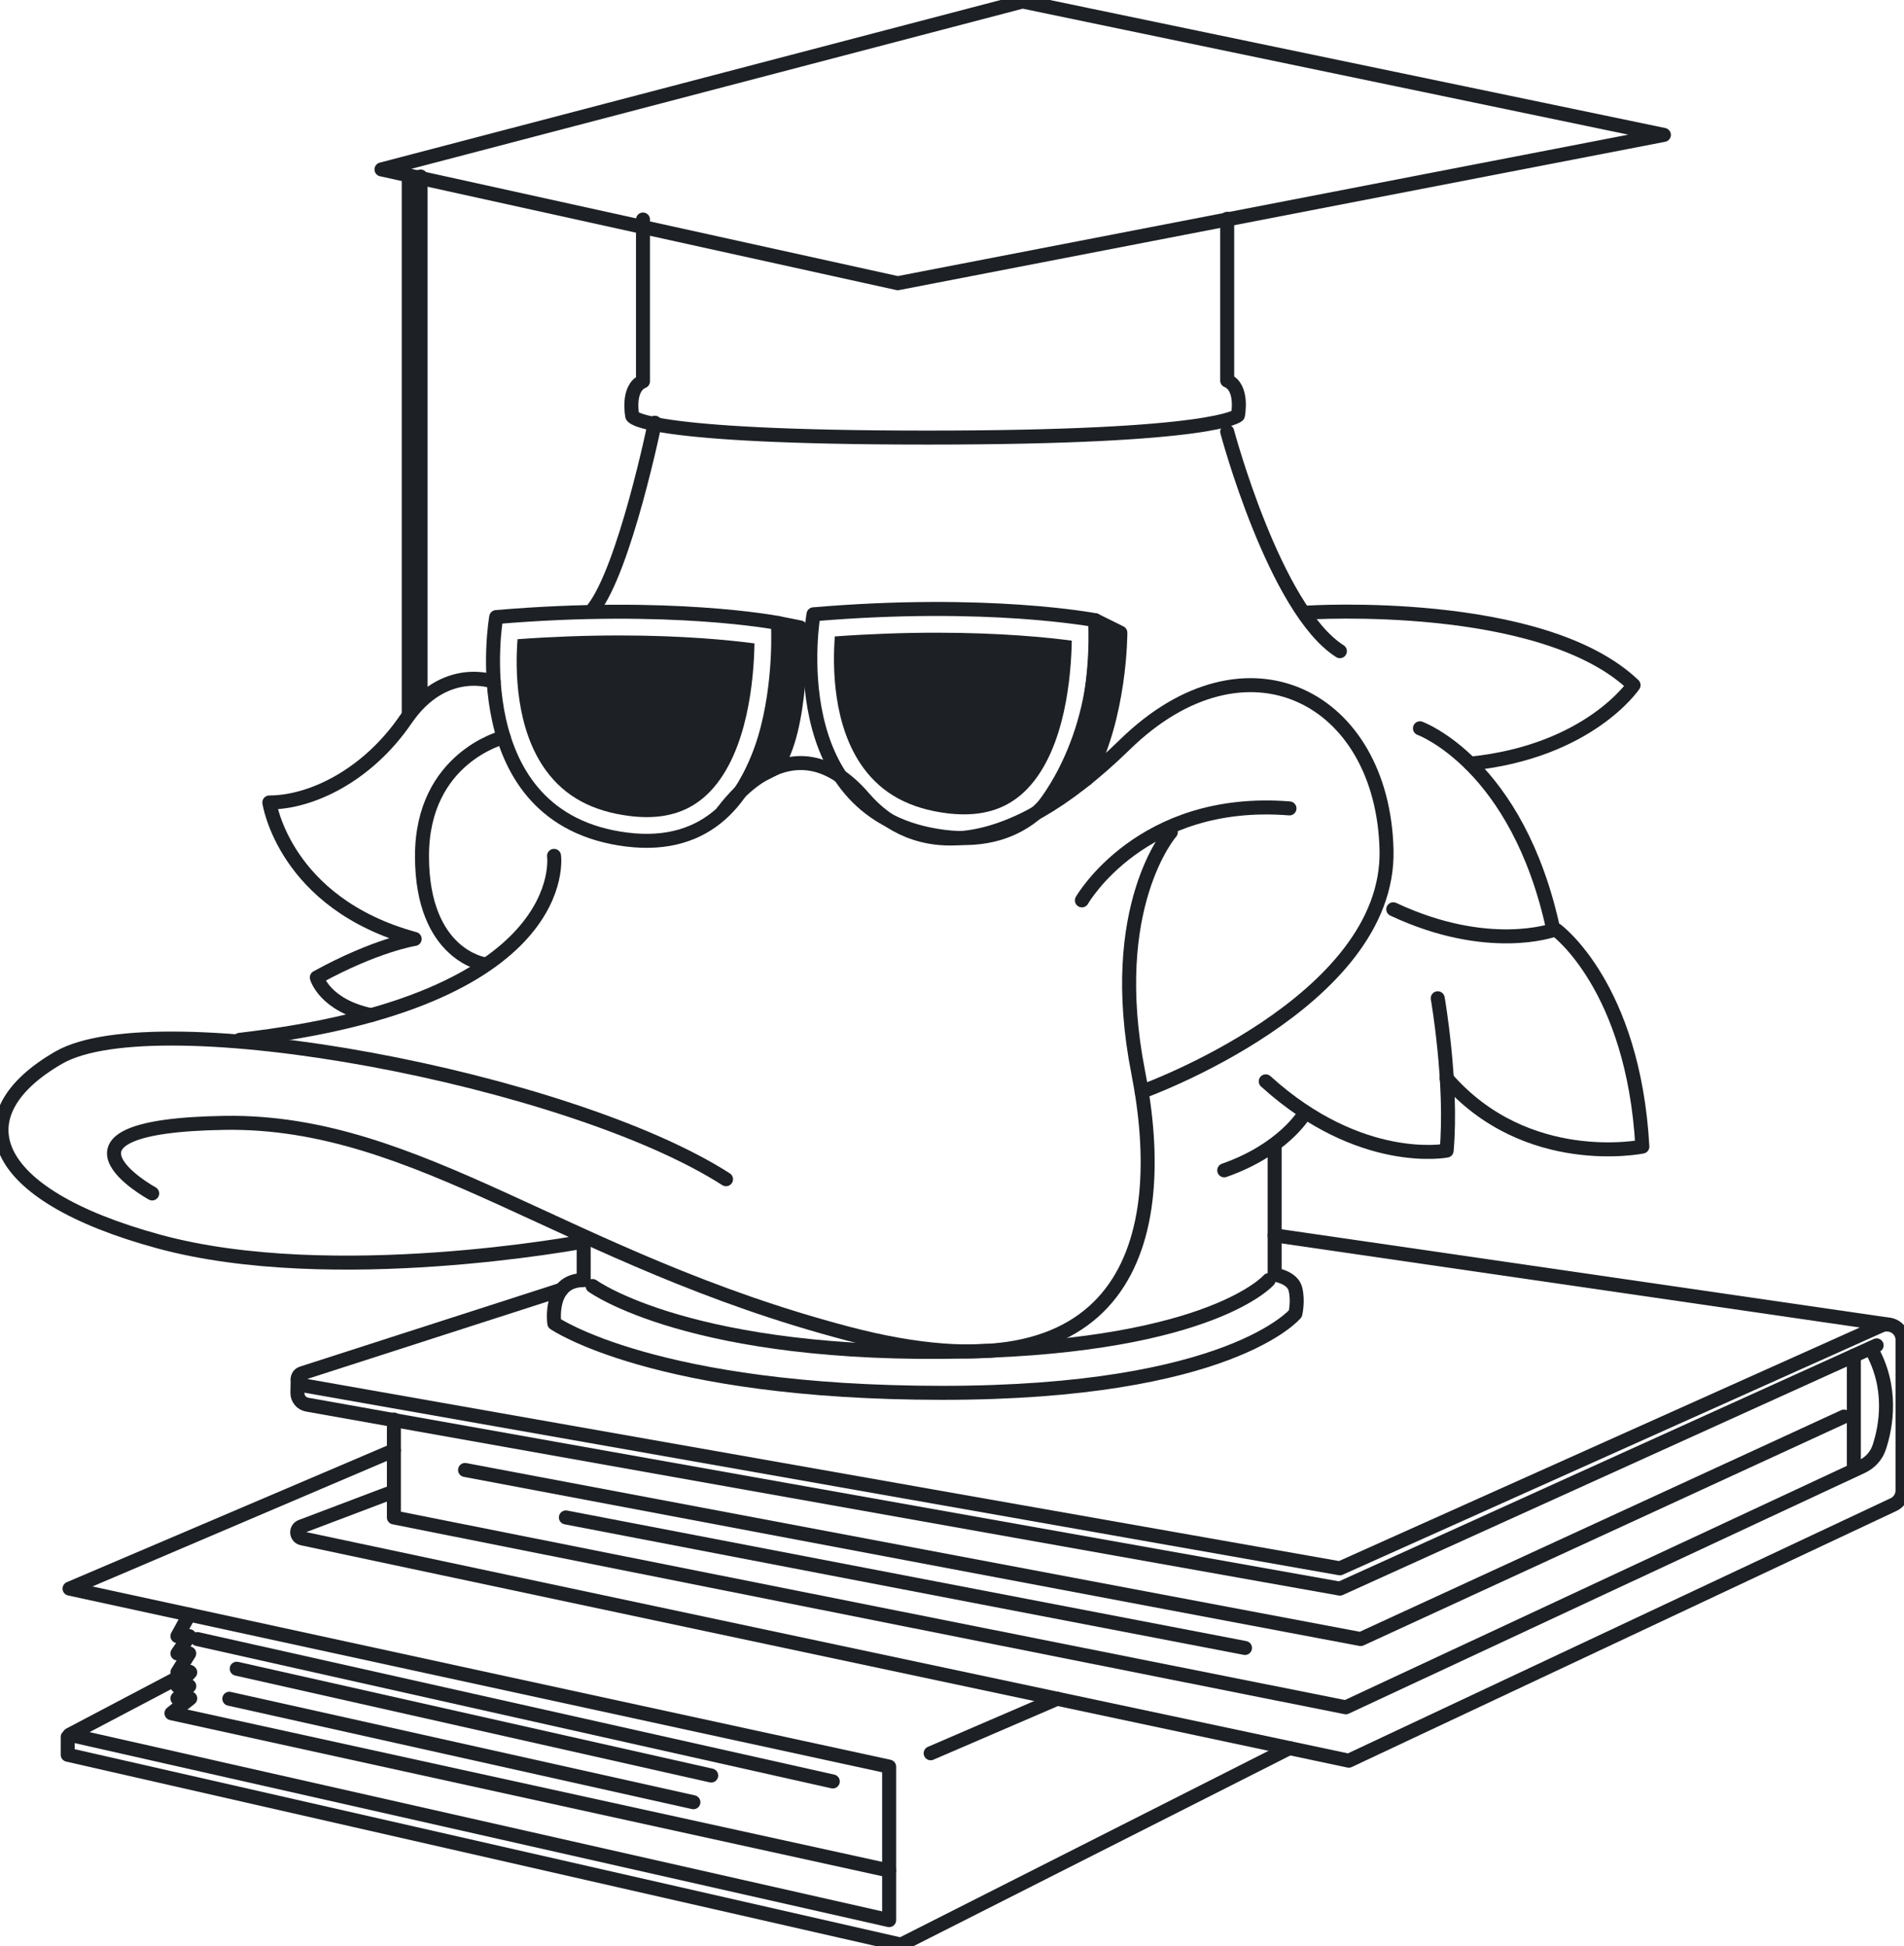 <svg width="136" height="139" viewBox="0 0 136 139" fill="none" xmlns="http://www.w3.org/2000/svg">
<g id="Capa_1" clip-path="url(#clip0_163_334)">
<path id="Vector" d="M35.973 52.655C35.973 52.655 30.135 54.093 30.142 61.162C30.148 68.231 34.596 68.864 34.596 68.864" stroke="#1D2025" stroke-linecap="round" stroke-linejoin="round"/>
<path id="Vector_2" d="M39.574 61.13C39.574 61.13 41.057 71.513 17.121 74.268" stroke="#1D2025" stroke-linecap="round" stroke-linejoin="round"/>
<path id="Vector_3" d="M83.632 59.435C83.632 59.435 78.972 64.732 81.302 76.598C83.632 88.464 80.667 100.542 60.544 95.245C40.421 89.947 29.932 79.991 16.062 80.2C2.082 80.412 10.87 85.241 10.87 85.241" stroke="#1D2025" stroke-linecap="round" stroke-linejoin="round"/>
<path id="Vector_4" d="M41.692 88.676C41.692 88.676 23.787 92.066 11.347 88.676C-1.093 85.286 -2.79 79.565 4.2 75.539C11.19 71.513 40.633 77.022 51.859 84.226" stroke="#1D2025" stroke-linecap="round" stroke-linejoin="round"/>
<path id="Vector_5" d="M77.278 64.309C77.278 64.309 81.514 56.892 92.105 57.74" stroke="#1D2025" stroke-linecap="round" stroke-linejoin="round"/>
<path id="Vector_6" d="M81.548 77.982C81.548 77.982 99.3 71.619 99.038 60.706C98.775 49.794 89.031 44.709 80.347 53.184C71.662 61.66 65.236 61.105 61.707 56.998C56.517 50.96 51.857 57.74 51.645 57.952" stroke="#1D2025" stroke-linecap="round" stroke-linejoin="round"/>
<path id="Vector_7" d="M55.566 44.497C55.566 44.497 47.941 43.014 35.444 44.073C35.444 44.073 32.902 58.482 44.764 59.965C56.625 61.448 55.566 44.497 55.566 44.497Z" stroke="#1D2025" stroke-linecap="round" stroke-linejoin="round"/>
<path id="Vector_8" d="M46.187 58.361C45.799 58.361 45.391 58.336 44.973 58.282C42.321 57.952 40.377 56.901 39.025 55.07C36.81 52.068 36.803 47.773 36.967 45.654C39.436 45.476 41.879 45.387 44.247 45.387C48.83 45.387 52.16 45.726 53.891 45.955C53.85 48.419 53.435 53.648 50.769 56.483C49.578 57.748 48.081 58.363 46.189 58.363L46.187 58.361Z" fill="#1D2025"/>
<path id="Vector_9" d="M78.231 44.3C78.231 44.3 70.605 42.817 58.108 43.876C58.108 43.876 55.566 58.285 67.428 59.768C79.29 61.251 78.231 44.3 78.231 44.3Z" stroke="#1D2025" stroke-linecap="round" stroke-linejoin="round"/>
<path id="Vector_10" d="M68.852 58.164C68.464 58.164 68.055 58.138 67.638 58.086C64.986 57.755 63.041 56.704 61.69 54.873C59.474 51.871 59.468 47.576 59.631 45.457C62.101 45.279 64.543 45.19 66.911 45.19C71.495 45.19 74.825 45.529 76.555 45.758C76.515 48.222 76.1 53.451 73.433 56.286C72.243 57.551 70.745 58.166 68.854 58.166L68.852 58.164Z" fill="#1D2025"/>
<path id="Vector_11" d="M55.566 44.497L57.155 44.815C57.155 44.815 57.369 52.227 55.357 54.877L53.279 55.922C53.279 55.922 56.308 50.96 55.566 44.497Z" fill="#1D2025" stroke="#1D2025" stroke-linecap="round" stroke-linejoin="round"/>
<path id="Vector_12" d="M78.231 44.3L80.025 45.19C80.025 45.19 80.048 51.191 77.604 55.632L74.446 57.674C74.446 57.674 78.76 52.684 78.231 44.3Z" fill="#1D2025" stroke="#1D2025" stroke-linecap="round" stroke-linejoin="round"/>
<path id="Vector_13" d="M46.776 30.194C46.776 30.194 44.639 40.583 42.372 43.495" stroke="#1D2025" stroke-linecap="round" stroke-linejoin="round"/>
<path id="Vector_14" d="M87.657 30.83C87.657 30.83 91.046 43.544 95.706 46.51" stroke="#1D2025" stroke-linecap="round" stroke-linejoin="round"/>
<path id="Vector_15" d="M93.376 43.755C93.376 43.755 110.122 42.677 116.682 48.936C116.682 48.936 113.505 53.676 105.03 54.543" stroke="#1D2025" stroke-linecap="round" stroke-linejoin="round"/>
<path id="Vector_16" d="M101.425 52.019C101.425 52.019 108.415 54.562 110.957 66.428C110.957 66.428 106.297 68.123 99.519 64.944" stroke="#1D2025" stroke-linecap="round" stroke-linejoin="round"/>
<path id="Vector_17" d="M111.169 66.428C111.169 66.428 116.676 70.454 117.311 81.896C117.311 81.896 109.05 83.591 103.331 77.022" stroke="#1D2025" stroke-linecap="round" stroke-linejoin="round"/>
<path id="Vector_18" d="M102.696 71.301C102.696 71.301 103.755 77.38 103.331 82.182C103.331 82.182 97.189 83.379 90.41 77.234" stroke="#1D2025" stroke-linecap="round" stroke-linejoin="round"/>
<path id="Vector_19" d="M93.164 79.565C93.164 79.565 91.681 82.108 87.445 83.591" stroke="#1D2025" stroke-linecap="round" stroke-linejoin="round"/>
<path id="Vector_20" d="M91.046 81.896V91.039C91.046 91.039 92.317 91.219 92.528 92.066C92.74 92.914 92.528 93.823 92.528 93.823C92.528 93.823 87.868 99.483 67.322 99.483C46.776 99.483 39.593 94.516 39.593 94.516C39.593 94.516 39.15 91.431 41.692 91.431V88.358" stroke="#1D2025" stroke-linecap="round" stroke-linejoin="round"/>
<path id="Vector_21" d="M42.328 91.854C42.328 91.854 49.394 97.02 69.161 96.527C86.598 96.092 90.622 91.431 90.622 91.431" stroke="#1D2025" stroke-linecap="round" stroke-linejoin="round"/>
<path id="Vector_22" d="M35.264 48.694C35.264 48.694 31.737 47.358 28.983 51.383C26.23 55.409 22.205 57.316 19.239 57.316C19.239 57.316 20.299 64.521 29.619 67.063C29.619 67.063 26.865 67.487 22.629 69.818C22.629 69.818 23.179 71.808 26.505 72.507" stroke="#1D2025" stroke-linecap="round" stroke-linejoin="round"/>
<path id="Vector_23" d="M45.928 15.68V27.236C44.764 27.722 45.162 29.718 45.162 29.718C45.162 29.718 45.505 31.254 66.263 31.254C87.021 31.254 88.424 29.665 88.424 29.665C88.424 29.665 88.822 27.671 87.657 27.183V15.627" stroke="#1D2025" stroke-linecap="round" stroke-linejoin="round"/>
<path id="Vector_24" d="M27.25 12.101L64.126 20.229L118.849 9.635L73.041 0.106L27.25 12.101Z" stroke="#1D2025" stroke-linecap="round" stroke-linejoin="round"/>
<path id="Vector_25" d="M29.195 12.607V51.066" stroke="#1D2025" stroke-linecap="round" stroke-linejoin="round"/>
<path id="Vector_26" d="M30.042 12.607V50.006" stroke="#1D2025" stroke-linecap="round" stroke-linejoin="round"/>
<path id="Vector_27" d="M40.103 92.115L21.569 98.088C21.131 98.23 21.173 98.864 21.629 98.944L95.706 112.016L134.329 94.698C135.064 94.367 135.896 94.906 135.896 95.713V106.456C135.896 106.894 135.638 107.293 135.235 107.473L96.341 125.757L21.586 109.88C21.137 109.793 21.101 109.162 21.538 109.024L27.712 106.687" stroke="#1D2025" stroke-linecap="round" stroke-linejoin="round"/>
<path id="Vector_28" d="M28.136 101.389V108.382L96.129 121.943L133.003 104.744C133.583 104.472 134.03 103.979 134.231 103.373C134.708 101.934 135.252 99.12 133.623 96.304" stroke="#1D2025" stroke-linecap="round" stroke-linejoin="round"/>
<path id="Vector_29" d="M134.86 94.603L91.046 88.233" stroke="#1D2025" stroke-linecap="round" stroke-linejoin="round"/>
<path id="Vector_30" d="M134.045 96.092L95.706 113.467L21.94 100.326C21.529 100.254 21.235 99.891 21.243 99.474L21.264 98.504" stroke="#1D2025" stroke-linecap="round" stroke-linejoin="round"/>
<path id="Vector_31" d="M28.136 103.589L4.967 113.467L63.51 126.181V137.144L4.967 123.905L13.52 119.4" stroke="#1D2025" stroke-linecap="round" stroke-linejoin="round"/>
<path id="Vector_32" d="M4.836 124.062V125.333L64.357 138.894L92.105 124.856" stroke="#1D2025" stroke-linecap="round" stroke-linejoin="round"/>
<path id="Vector_33" d="M66.475 125.227L75.511 121.333" stroke="#1D2025" stroke-linecap="round" stroke-linejoin="round"/>
<path id="Vector_34" d="M13.516 115.323L12.673 116.858H13.516L12.673 118.097H13.516L12.673 119.445H13.588L12.673 120.428H13.52L12.673 121.307H13.588L12.249 122.367L63.509 133.603" stroke="#1D2025" stroke-linecap="round" stroke-linejoin="round"/>
<path id="Vector_35" d="M132.418 96.83V104.78" stroke="#1D2025" stroke-linecap="round" stroke-linejoin="round"/>
<path id="Vector_36" d="M131.715 101.178L97.189 117.069L33.219 104.992" stroke="#1D2025" stroke-linecap="round" stroke-linejoin="round"/>
<path id="Vector_37" d="M40.421 108.382L88.928 117.705" stroke="#1D2025" stroke-linecap="round" stroke-linejoin="round"/>
<path id="Vector_38" d="M14.099 117.069L59.485 127.24" stroke="#1D2025" stroke-linecap="round" stroke-linejoin="round"/>
<path id="Vector_39" d="M16.909 119.188L50.8 126.816" stroke="#1D2025" stroke-linecap="round" stroke-linejoin="round"/>
<path id="Vector_40" d="M16.38 121.333L49.529 128.723" stroke="#1D2025" stroke-linecap="round" stroke-linejoin="round"/>
</g>
<defs>
<clipPath id="clip0_163_334">
<rect width="136" height="139" fill="white"/>
</clipPath>
</defs>
</svg>
